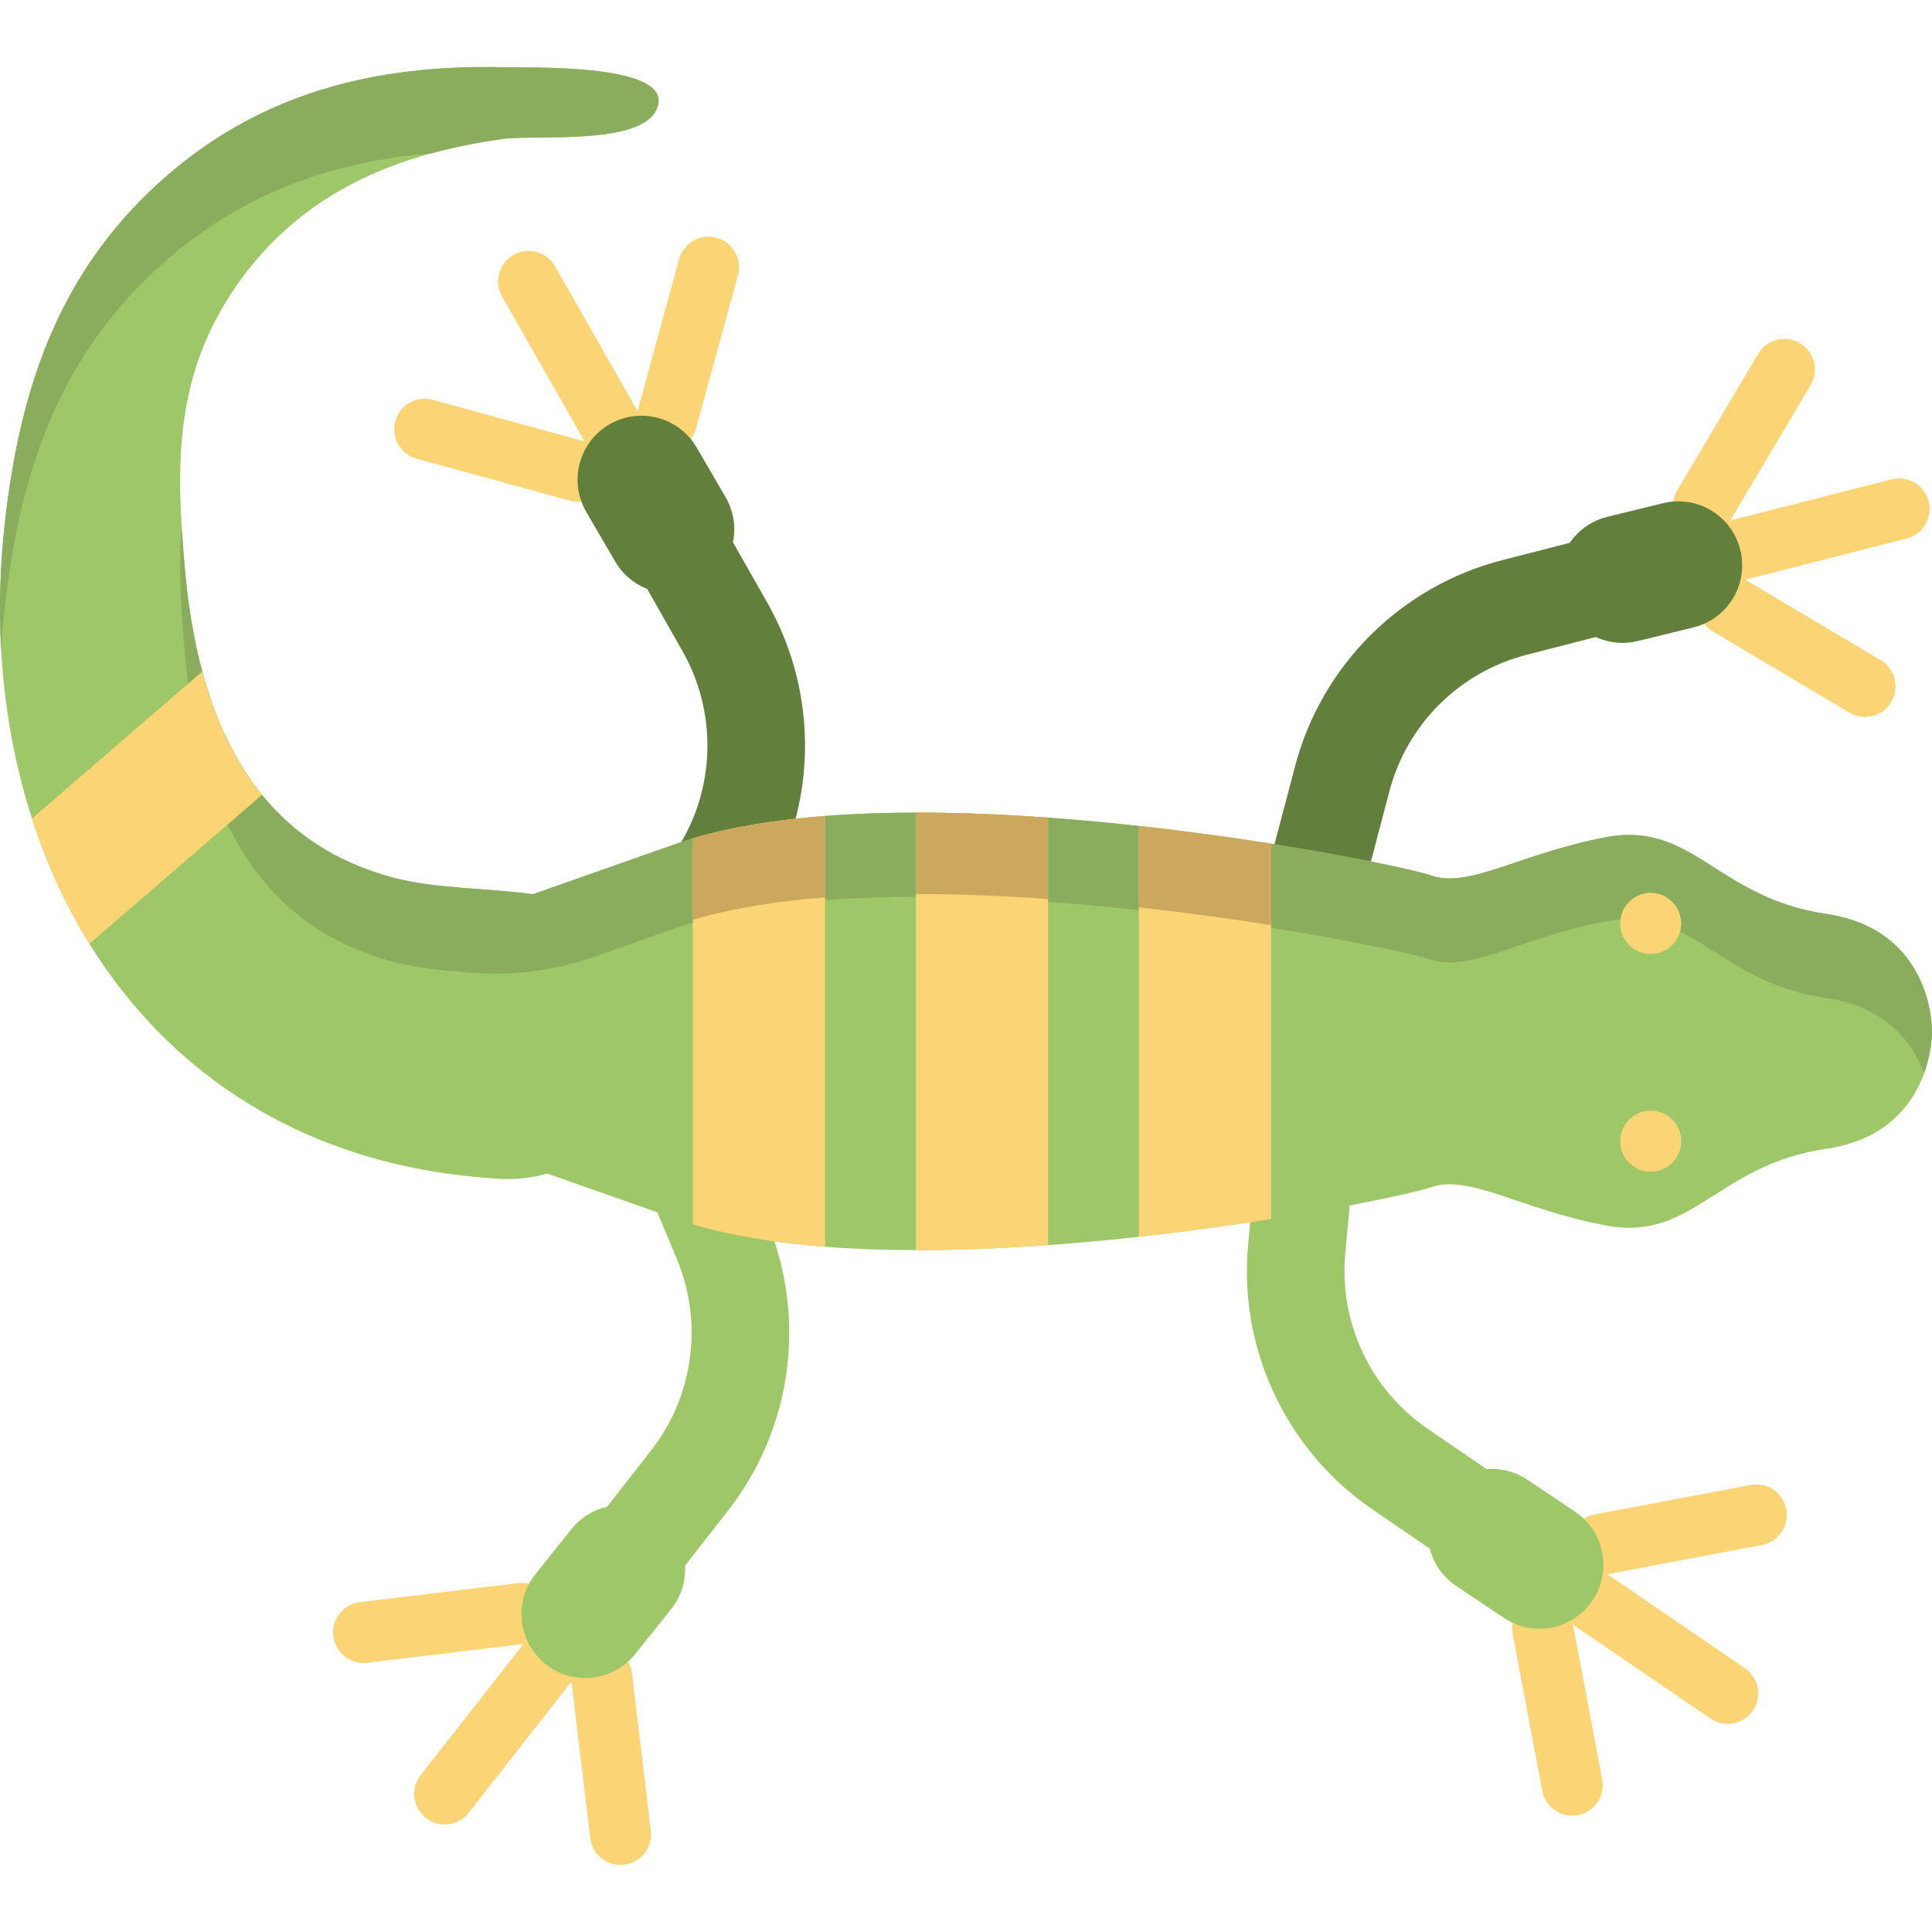 <?xml version="1.0"?>
<svg xmlns="http://www.w3.org/2000/svg" xmlns:xlink="http://www.w3.org/1999/xlink" version="1.1" id="Layer_1" x="0px" y="0px" viewBox="0 0 512 512" style="enable-background:new 0 0 512 512;" xml:space="preserve" width="512px" height="512px" class=""><g transform="matrix(6.12323e-17 1 -1 6.12323e-17 512 0)"><g>
	<path style="fill:#FBD476;" d="M475.406,402.239c-1.748,0-3.509-0.563-4.99-1.725l-34.231-26.832   c-3.516-2.755-4.129-7.838-1.371-11.351s7.847-4.126,11.362-1.37l34.231,26.832c3.516,2.755,4.129,7.838,1.371,11.351   C480.182,401.177,477.806,402.239,475.406,402.239z" data-original="#FBD476"/>
	<path style="fill:#FBD476;" d="M432.614,423.73c-4.036,0-7.529-3.013-8.024-7.118l-5.05-41.85   c-0.534-4.432,2.629-8.458,7.066-8.993c4.434-0.53,8.469,2.626,9.003,7.059l5.05,41.85c0.534,4.432-2.629,8.458-7.066,8.993   C433.264,423.711,432.938,423.73,432.614,423.73z" data-original="#FBD476"/>
	<path style="fill:#FBD476;" d="M444.229,360.674c-4.036,0-7.528-3.013-8.024-7.118c-0.534-4.432,2.629-8.46,7.066-8.993   l41.905-5.045c4.435-0.534,8.469,2.626,9.003,7.059c0.534,4.434-2.629,8.46-7.066,8.993l-41.905,5.045   C444.879,360.654,444.553,360.674,444.229,360.674z" data-original="#FBD476"/>
	<path style="fill:#FBD476;" d="M424.233,98.125c-1.572,0-3.159-0.456-4.555-1.407c-3.691-2.517-4.64-7.547-2.121-11.235   l24.527-35.897c2.518-3.687,7.553-4.637,11.246-2.12c3.691,2.517,4.64,7.547,2.121,11.235l-24.527,35.897   C429.357,96.891,426.817,98.125,424.233,98.125z" data-original="#FBD476"/>
	<path style="fill:#FBD476;" d="M409.303,96.056c-3.813,0-7.209-2.705-7.942-6.585l-7.833-41.421   c-0.83-4.388,2.058-8.616,6.449-9.444c4.394-0.829,8.625,2.055,9.454,6.443l7.833,41.421c0.83,4.388-2.058,8.616-6.449,9.444   C410.307,96.01,409.802,96.056,409.303,96.056z" data-original="#FBD476"/>
	<path style="fill:#FBD476;" d="M431.6,111.252c-3.813,0-7.21-2.706-7.942-6.586c-0.829-4.388,2.06-8.615,6.45-9.443l41.475-7.821   c4.396-0.827,8.625,2.056,9.453,6.444c0.829,4.388-2.06,8.615-6.45,9.443l-41.475,7.821   C432.603,111.205,432.099,111.252,431.6,111.252z" data-original="#FBD476"/>
	<path style="fill:#FBD476;" d="M145.613,58.913c-3.611,0-6.904-2.434-7.836-6.09L127.034,10.71   c-1.103-4.326,1.512-8.727,5.843-9.83s8.736,1.511,9.84,5.838l10.744,42.114c1.103,4.326-1.512,8.727-5.843,9.83   C146.947,58.832,146.274,58.913,145.613,58.913z" data-original="#FBD476"/>
	<path style="fill:#FBD476;" d="M160.347,62.07c-1.405,0-2.83-0.366-4.125-1.135c-3.842-2.28-5.106-7.24-2.824-11.079l21.553-36.242   c2.283-3.838,7.247-5.102,11.091-2.821c3.842,2.28,5.106,7.24,2.824,11.079l-21.553,36.242   C165.799,60.657,163.108,62.07,160.347,62.07z" data-original="#FBD476"/>
	<path style="fill:#FBD476;" d="M134.189,68.726c-1.404,0-2.827-0.366-4.123-1.134l-36.29-21.525   c-3.843-2.28-5.109-7.239-2.826-11.079c2.281-3.838,7.244-5.103,11.09-2.824l36.29,21.525c3.843,2.28,5.109,7.239,2.826,11.079   C139.642,67.312,136.95,68.726,134.189,68.726z" data-original="#FBD476"/>
	<path style="fill:#FBD476;" d="M74.598,380.005c-2.812,0-5.545-1.466-7.037-4.082c-2.213-3.879-0.86-8.815,3.023-11.027   l37.8-21.528c3.881-2.211,8.824-0.86,11.038,3.02c2.213,3.879,0.86,8.815-3.023,11.027l-37.8,21.528   C77.335,379.663,75.958,380.005,74.598,380.005z" data-original="#FBD476"/>
	<path style="fill:#FBD476;" d="M113.764,407.53c-0.707,0-1.426-0.093-2.142-0.289c-4.31-1.179-6.848-5.626-5.669-9.932   l11.141-40.658c1.18-4.306,5.631-6.841,9.942-5.662c4.31,1.179,6.848,5.626,5.669,9.932l-11.141,40.658   C120.58,405.171,117.32,407.53,113.764,407.53z" data-original="#FBD476"/>
	<path style="fill:#FBD476;" d="M111.533,343.454c-0.707,0-1.425-0.093-2.14-0.288l-40.71-11.127   c-4.311-1.179-6.849-5.625-5.671-9.931c1.18-4.307,5.629-6.842,9.941-5.664l40.71,11.127c4.311,1.179,6.849,5.625,5.671,9.931   C118.35,341.093,115.09,343.454,111.533,343.454z" data-original="#FBD476"/>
</g><path style="fill:#62803C;" d="M251.475,168.184c-1.243,4.703-4.916,8.103-9.317,9.231c-2.07,0.53-4.303,0.557-6.513-0.023  l-32.644-8.618c-26.77-7.052-47.67-28.082-54.549-54.862l-4.605-17.926c-3.283-2.241-5.78-5.63-6.845-9.775l-3.622-14.796  c-0.957-3.727-0.585-7.484,0.811-10.768c1.99-4.705,6.084-8.457,11.429-9.816c9.056-2.309,18.28,3.15,20.605,12.203  c0.003,0.01,0.003,0.01,0.005,0.021l3.622,14.796c0.993,3.908,0.532,7.842-1.033,11.248l4.723,18.386  c4.548,17.708,18.371,31.614,36.072,36.283l32.641,8.608C249.178,154.206,253.302,161.283,251.475,168.184z" data-original="#62803C"/><path style="fill:#9EC767;" d="M284.559,164.127c-0.443,4.844,1.842,9.294,5.591,11.858c1.763,1.206,3.852,1.994,6.127,2.205  l33.625,3.059c27.57,2.524,54.415-10.092,70.056-32.904l10.47-15.27c3.854-0.983,7.36-3.314,9.781-6.845l8.473-12.664  c2.177-3.175,3.115-6.832,2.928-10.395c-0.257-5.101-2.818-10.027-7.375-13.129c-7.718-5.265-18.256-3.288-23.543,4.423  c-0.006,0.009-0.006,0.009-0.013,0.018l-8.474,12.664c-2.272,3.332-3.188,7.187-2.884,10.921l-10.738,15.662  c-10.342,15.084-28.096,23.427-46.328,21.762l-33.62-3.069C291.508,151.78,285.207,157.02,284.559,164.127z" data-original="#9EC767"/><path style="fill:#62803C;" d="M270.456,344.949c2.524-4.16,2.423-9.161,0.179-13.106c-1.055-1.856-2.587-3.478-4.54-4.664  l-28.88-17.47c-23.672-14.338-53.338-14.751-77.409-1.094l-16.112,9.142c-3.895-0.802-8.071-0.243-11.796,1.87l-13.174,7.673  c-3.35,1.901-5.798,4.777-7.194,8.061c-2.008,4.697-1.868,10.245,0.866,15.03c4.626,8.111,14.966,10.947,23.102,6.331  c0.009-0.005,0.009-0.005,0.019-0.01l13.174-7.673c3.505-2.001,6.02-5.065,7.385-8.555l16.525-9.376  c15.916-9.03,35.535-8.756,51.192,0.72l28.871,17.476C258.791,353.005,266.754,351.053,270.456,344.949z" data-original="#62803C"/><g>
	<path style="fill:#9EC767;" d="M285.519,338.789c-1.886-4.485-1.052-9.416,1.747-12.99c1.317-1.681,3.07-3.063,5.175-3.949   l31.133-13.052c25.522-10.716,54.927-6.78,76.732,10.255l14.596,11.403c3.971-0.224,8.019,0.941,11.394,3.578l11.906,9.52   c3.035,2.371,5.033,5.575,5.933,9.028c1.297,4.94,0.343,10.408-3.064,14.74c-5.767,7.346-16.411,8.637-23.782,2.879   c-0.008-0.006-0.008-0.006-0.017-0.014l-11.906-9.519c-3.172-2.492-5.211-5.891-6.05-9.543l-14.97-11.694   c-14.418-11.263-33.865-13.866-50.743-6.785l-31.124,13.058C295.875,348.467,288.284,345.37,285.519,338.789z" data-original="#9EC767"/>
	<path style="fill:#9EC767;" d="M331.292,269.289c-0.01,8.224-0.281,16.308-0.885,24.069c-0.993,12.827-2.882,24.77-5.947,35.042   c-0.464,1.541-0.95,3.05-1.468,4.516c-5.138,14.594-9.034,25.675-11.991,34.082c1.327,4.71,1.802,9.723,1.241,14.821   c-3.422,49.4-27.586,85.11-62.135,106.485c-10.242,6.349-21.391,11.426-33.188,15.22c-24.09,7.782-50.867,10.24-78.011,7.233   c-34.786-3.859-65.696-13.689-90.325-40.711c-23.777-26.063-31.526-56.933-30.77-91.285c0.162-7.62-0.907-42.824,9.509-41.25   c11.667,1.778,8.235,32.196,9.498,41.25c3.929,28.326,14.268,53.419,38.768,70.493c23.799,16.577,47.51,16.19,74.643,13.807   c9.411-0.819,18.801-2.263,27.726-4.656c12.121-3.255,23.378-8.257,32.681-15.823c10.027-8.149,17.776-19.294,21.867-34.471   c3.098-11.469,2.774-25.126,4.479-37.327c-3.087-8.784-7.382-20.965-13.329-37.866c-0.518-1.466-1.004-2.975-1.458-4.516   c-3.076-10.283-4.964-22.226-5.958-35.042c-0.604-7.76-0.875-15.845-0.885-24.069c-0.01-11.544,0.486-23.39,1.327-35.031   c0.583-8.17,1.339-16.244,2.212-24.069c1.371-12.578,3.032-24.489,4.695-35.042c3.583-22.614,7.232-39.008,8.407-42.372   c3.594-10.175-5.979-23.929-10.177-46.651c-4.188-22.733,16.168-29.307,20.366-58.012c4.188-28.704,31.138-28.111,31.138-28.111   s26.95-0.592,31.137,28.111c4.188,28.704,24.554,35.279,20.356,58.012c-4.188,22.722-13.772,36.475-10.177,46.651   c1.187,3.364,4.835,19.758,8.419,42.372c1.662,10.552,3.313,22.463,4.695,35.042c0.875,7.825,1.63,15.899,2.213,24.069   C330.807,245.909,331.304,257.745,331.292,269.289z" data-original="#9EC767"/>
</g><g>
	<path style="fill:#89AD5C;" d="M172.53,463.06c9.411-0.819,18.801-2.263,27.727-4.657c12.121-3.255,23.378-8.257,32.68-15.823   c10.027-8.149,17.776-19.294,21.867-34.47c1.786-6.613,2.435-13.954,2.991-21.324c0.831-11.013-0.645-22.071-4.314-32.49   c-2.156-6.12-4.648-13.197-7.526-21.38c-0.518-1.466-1.004-2.975-1.458-4.516c-3.076-10.283-4.964-22.226-5.958-35.042   c-0.604-7.76-0.874-15.845-0.885-24.069c-0.01-11.544,0.486-23.39,1.327-35.031c0.583-8.17,1.339-16.244,2.212-24.069   c1.371-12.578,3.032-24.489,4.695-35.042c3.583-22.614,7.231-39.008,8.407-42.372c3.594-10.175-5.979-23.929-10.177-46.651   c-4.188-22.733,16.168-29.307,20.366-58.012C266.855,11.854,276.528,5,284.471,2.107c-6.081-2.214-11.149-2.107-11.149-2.107   s-26.95-0.592-31.138,28.111c-4.198,28.704-24.554,35.279-20.366,58.012c4.198,22.722,13.772,36.475,10.177,46.651   c-1.177,3.364-4.824,19.758-8.407,42.372c-1.662,10.552-3.324,22.463-4.695,35.042c-0.874,7.825-1.63,15.899-2.212,24.069   c-0.842,11.641-1.339,23.487-1.327,35.031c0.01,8.224,0.28,16.308,0.885,24.069c0.993,12.816,2.882,24.759,5.958,35.042   c0.453,1.541,0.939,3.05,1.458,4.516c5.947,16.901,10.242,29.082,13.329,37.866c-1.705,12.202-1.381,25.858-4.478,37.327   c-4.091,15.176-11.84,26.322-21.867,34.47c-9.304,7.567-20.56,12.568-32.681,15.823c-8.926,2.393-18.315,3.837-27.726,4.657   c-3.606,0.317-7.15,0.596-10.643,0.807C150.133,464.715,161.023,464.069,172.53,463.06z" data-original="#89AD5C"/>
	<path style="fill:#89AD5C;" d="M161.209,510.756c-34.786-3.859-65.696-13.689-90.325-40.711   c-19.327-21.185-28.064-45.548-30.251-72.374c-1.668-6.097-2.911-12.419-3.812-18.912c-1.263-9.054,2.169-39.472-9.498-41.25   c-10.416-1.574-9.347,33.63-9.509,41.25c-0.755,34.352,6.994,65.223,30.77,91.285c24.629,27.022,55.541,36.853,90.325,40.711   c11.254,1.247,22.441,1.539,33.403,0.917C168.621,511.466,164.919,511.167,161.209,510.756z" data-original="#89AD5C"/>
</g><g>
	<path style="fill:#FBD476;" d="M327.752,210.188H218.896c1.371-12.578,3.032-24.489,4.695-35.042h99.467   C324.72,185.698,326.371,197.609,327.752,210.188z" data-original="#FBD476"/>
	<path style="fill:#FBD476;" d="M331.292,269.289H215.355c-0.01-11.544,0.486-23.39,1.327-35.031h113.282   C330.807,245.909,331.304,257.745,331.292,269.289z" data-original="#FBD476"/>
	<path style="fill:#FBD476;" d="M330.407,293.357c-0.993,12.827-2.882,24.77-5.947,35.042H222.198   c-3.076-10.283-4.964-22.226-5.958-35.042H330.407z" data-original="#FBD476"/>
</g><g>
	<path style="fill:#CCA75E" d="M245.167,175.146c-1.661,10.552-3.323,22.463-4.694,35.043h-21.579   c1.37-12.578,3.032-24.489,4.694-35.043H245.167z" data-original="#CCA75E" class="active-path"/>
	<path style="fill:#CCA75E" d="M238.262,234.257c-0.841,11.641-1.337,23.487-1.327,35.031h-21.579   c-0.01-11.544,0.486-23.39,1.327-35.031L238.262,234.257L238.262,234.257z" data-original="#CCA75E" class="active-path"/>
	<path style="fill:#CCA75E" d="M243.776,328.4h-21.579c-3.075-10.283-4.963-22.226-5.956-35.043h21.579   C238.812,306.174,240.7,318.117,243.776,328.4z" data-original="#CCA75E" class="active-path"/>
</g><g>
	<path style="fill:#FBD476;" d="M250.109,488.304c-10.242,6.349-21.391,11.426-33.188,15.22l-38.962-45.121   c12.121-3.255,23.378-8.257,32.681-15.823L250.109,488.304z" data-original="#FBD476"/>
	<ellipse style="fill:#FBD476;" cx="302.415" cy="74.553" rx="8.093" ry="8.084" data-original="#FBD476"/>
	<ellipse style="fill:#FBD476;" cx="244.716" cy="74.553" rx="8.093" ry="8.084" data-original="#FBD476"/>
</g></g> </svg>
